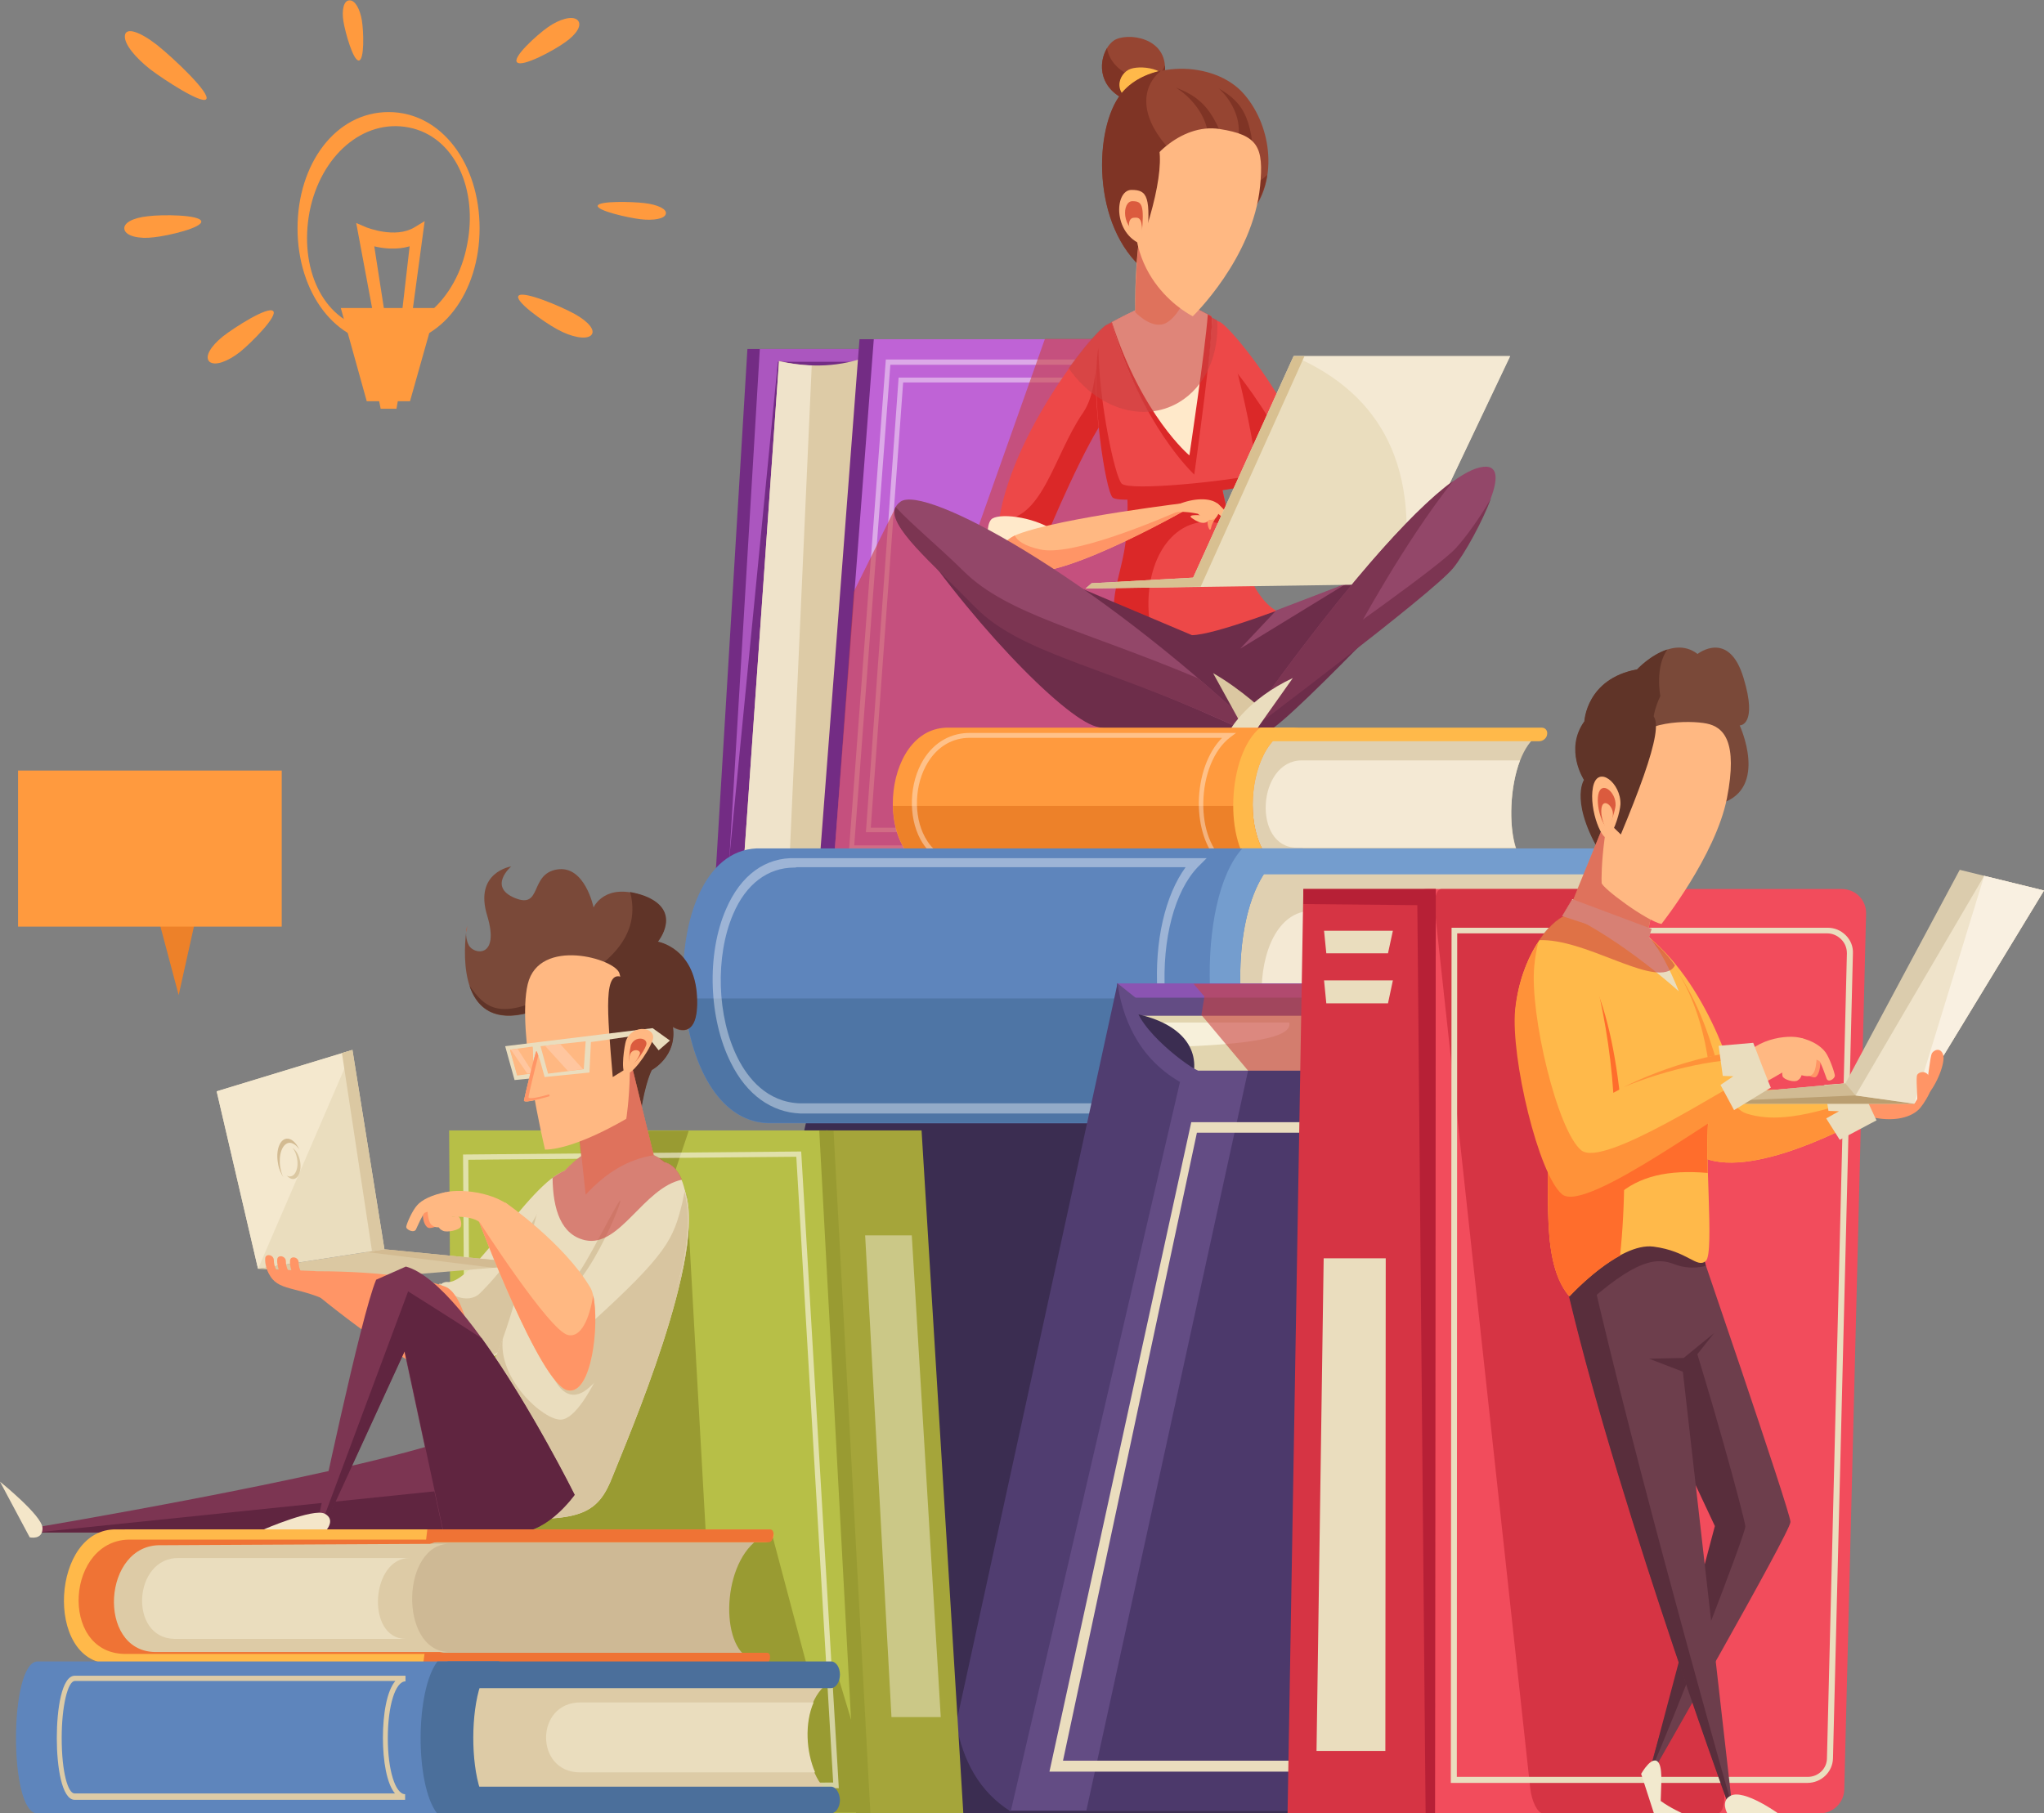 <svg xmlns="http://www.w3.org/2000/svg" xmlns:xlink="http://www.w3.org/1999/xlink" id="_x32_" x="0" y="0" version="1.1" viewBox="0 0 543.4 482.2" style="enable-background:new 0 0 543.4 482.2" xml:space="preserve"><rect x="0" y="0" width="543.4" height="482.2" fill="#808080" stroke="none"/><style type="text/css">.st0{fill:#3b2d51}.st1{fill:#732c84}.st2{fill:#ab56bf}.st3{fill:#ddcba6}.st4{fill:#bf63d6}.st5{fill:#efe3ca}.st6{opacity:.45}.st7{fill:#fff}.st8{opacity:.6;fill:#c94343}.st9{fill:#964532}.st10{fill:#7f3425}.st11{fill:#ffb94a}.st12{fill:#db2828}.st13{fill:#ed4848}.st14{fill:#ffe9ca}.st15{fill:#6d2d4a}.st16{fill:#934769}.st17{fill:#ff9566}.st18{fill:#ffb882}.st19{fill:#eaddbe}.st20{fill:#f4e9d3}.st21{fill:#d8c091}.st22{fill:#7c3552}.st23{fill:#dbc7a1}.st24{fill:#e0d0b1}.st25{fill:#ff9a3e}.st26{fill:#ed8129}.st27{fill:#f4e9d4}.st28{opacity:.39}.st29{fill:#5e85bc}.st30{fill:#4e75a5}.st31{fill:#749dce}.st32{fill:#db5b3e}.st33{fill:#8b54b2}.st34{fill:#634c84}.st35{fill:#e2d5af}.st36{fill:#f7f0da}.st37{fill:#4c396b}.st38{fill:#f24c5c}.st39{fill:#d63444}.st40{fill:#b72036}.st41{fill:#6d3e4c}.st42{fill:#592e3c}.st43{fill:#ff9239}.st44{fill:#ff6d2c}.st45{fill:#7a4939}.st46{fill:#603428}.st47{fill:#dbccad}.st48{fill:#d1bb93}.st49{fill:#ba9e70}.st50{fill:#f9f0e1}.st51{fill:#f2e9ce}.st52{fill:#503d70}.st53{fill:#b7bf47}.st54{fill:#999b32}.st55{opacity:.58}.st56{fill:#fff9f1}.st57{fill:#a5a53a}.st58{opacity:.42;fill:#fff9f1}.st59{fill:#602540}.st60{fill:#d8c5a0}.st61{fill:#dbc8a2}.st62{fill:#d3bb92}.st63{fill:#f4e8ce}.st64{fill:#ce5230}.st65{fill:#ceb995}.st66{fill:#ef7335}.st67{fill:#4b6f9b}.st68{fill:#f4e6c9}.st69{fill:#ffc69f}</style><g><polygon points="425.6 292.2 215.7 292.2 173 482.2 382.9 482.2" class="st0"/><g><polygon points="230 92.8 198.7 92.8 190.3 231.6 225.8 231.6" class="st1"/><polygon points="233.8 92.8 202 92.8 193.7 231.6 229.7 231.6" class="st2"/><polygon points="238.6 96.2 206.8 96.2 193.6 231.1 227.3 231.3" class="st1"/><path d="M231.2,94.6c-7.7,3-15.7,3.3-24.1,1.4l-9.4,133.7c10.3-1.9,20.1-1.9,27.2,0.3L231.2,94.6z" class="st3"/><polygon points="311.7 90.2 228.5 90.2 217.7 231.6 302.6 231.6" class="st1"/><polygon points="315.4 90.2 232.3 90.2 221.5 231.6 306.3 231.6" class="st4"/><path d="M215.8,97.2c-2.8-0.1-5.7-0.5-8.7-1.1l-9.4,133.7c4.2-0.8,8.3-1.2,12.2-1.3L215.8,97.2z" class="st5"/><g class="st6"><path d="M303,226.1h-77.3l9.8-130.5h75.8L303,226.1z M227.1,224.8h74.6L309.8,97h-73.1L227.1,224.8z" class="st7"/></g><g class="st6"><path d="M299.3,221.3h-69.1l8.7-120.9h67.7L299.3,221.3z M231.5,220.1h66.7l7.2-118.4h-65.3L231.5,220.1z" class="st7"/></g><polygon points="277.8 90.1 258.1 145.7 238.1 134.9 227 157.3 221.5 231.5 304.1 231.5 315.4 180.4 296.9 90.1" class="st8"/></g><path d="M300.6,27.1c-11.1-3.9-8-14.9-3.8-16.7c4.3-1.8,14.9,0.2,12.6,10.5C307.2,31.2,300.6,27.1,300.6,27.1z" class="st9"/><path d="M301.8,20.6c-4.8-1.7-7-4.8-7.5-7.8c-2.4,4-2.3,11.2,6.3,14.3c0,0,6.5,4.1,8.8-6.2c0.3-1.3,0.4-2.5,0.3-3.5 C307,23.8,301.8,20.6,301.8,20.6z" class="st10"/><path d="M303.6,28c-8.7-2.3-6.3-8.6-3-9.7c3.3-1.1,11.7,0.1,9.9,6.1C308.8,30.4,303.6,28,303.6,28z" class="st11"/><path d="M305.8,73.1c-15.3-10.9-15.2-37.2-8.4-47.2c6.8-10,25.4-10,33.3-0.9c7.9,9.1,8.7,23.7,1.9,31.5 C325.7,64.2,305.8,73.1,305.8,73.1z" class="st9"/><path d="M333.6,48.2c-0.3-16.4-2.6-20.6-9.6-24.7c0,0,8.2,6.9,4.3,16.5L333.6,48.2z" class="st10"/><path d="M328.6,47.8c-4.7-17.4-8.1-21.5-16-24.5c0,0,9.9,5.6,8.7,16.7L328.6,47.8z" class="st10"/><path d="M314,42.6c-8.4-7.1-12.1-16.1-6.8-22.4c0.4-0.5,0.9-0.9,1.4-1.4c-4.6,1-8.7,3.3-11.2,7 c-6.8,10-7,36.3,8.4,47.2c0,0,19.9-8.9,26.8-16.7c2.3-2.6,3.7-6.1,4.3-9.8C331.3,52.1,322.1,49.3,314,42.6z" class="st10"/><path d="M353.1,141.6c-1.1-25.1-26.8-53.5-29.5-53.7c-2.6-0.2-2.2,10.5,4.3,21s13.6,35.5,14.4,38.1 C343.2,149.7,353.3,146,353.1,141.6z" class="st12"/><path d="M324,85.5c-1.2-0.1-1.8,2.7-1.5,6.7c5.1,3.9,25.9,30.5,28.1,53.4c1.5-1.1,2.6-2.5,2.6-4 C352,116.5,326.6,85.7,324,85.5z" class="st13"/><path d="M265.1,143.1c1.1-25.1,26.8-56.6,29.5-56.8c2.6-0.2,1.7,17.9-4.8,28.5c-6.5,10.5-13.2,31.2-14,33.8 C275.1,151.2,264.9,147.6,265.1,143.1z" class="st13"/><path d="M287.9,109.8c-7.9,11.5-10.7,29-22.5,28.5c-0.7,0,5.1,9.9,3.8,9.7c2.9,1.5,6.3,2,6.7,0.5 c0.8-2.6,9.9-24.5,16.3-35c3.6-5.9,0-15.4,0.5-21.5C290.9,97.8,291.4,104.7,287.9,109.8z" class="st12"/><path d="M281,141.7c-4.9-4-14.6-5.4-17.2-3.8c-2.5,1.6-1.5,13.3,5.7,15.3C276.8,155.3,281,141.7,281,141.7z" class="st14"/><path d="M321.6,108.9l-27.2-13.3c12.6,58.6-0.9,51.4,2.2,74.1c15.4,6.4,30.3,3.9,44.6-6.6 C326.9,160,321.6,108.9,321.6,108.9z" class="st13"/><path d="M306.4,169.5c-3.5-14.4,1.7-28,11.5-30.4c3.1-0.8,6.4-0.2,9.5,1.2c-4.1-14.8-5.9-31.5-5.9-31.5l-27.2-13.3 c12.6,58.6-0.9,51.4,2.2,74.1c3.6,1.5,7.2,2.5,10.7,3C307,171.7,306.7,170.6,306.4,169.5z" class="st12"/><path d="M316.9,168.9l-78.6-33.2c18.2,28.3,44.3,55.1,53.1,57.5c8.8,2.4,39.5,3.7,45.6,1.3 c6.1-2.4,53.2-52.8,53.2-52.8S328.7,168.7,316.9,168.9z" class="st15"/><polygon points="358.1 155.1 329.7 172.5 339.3 162.3" class="st16"/><path d="M293.5,87c-5.1,9.1,0,42.3,2.4,44.5c2.3,2.2,36.4-1.6,38.1-3.1c1.7-1.5-6.7-40.5-9.5-42.5 c-2.7-2-11.5-5.6-13.5-5.7C309.1,79.9,294.1,86,293.5,87z" class="st13"/><path d="M298.2,128.6c-1.8-1.8-6-21.5-6.2-36.1c-2,12.8,1.9,38,3.8,39.8c2.3,2.2,36.6-2.5,38.3-3.9 c0.2-0.2,0.3-1,0.2-2.3C327,127.9,300.3,130.7,298.2,128.6z" class="st12"/><path d="M324,134.7c0,2.8-1.6,3.6-2,5.5c-0.3,1.9-1.3-0.8-0.9-2.4C321.6,136.3,324,134.7,324,134.7z" class="st17"/><path d="M318.9,137c2.7,1.9,3.9,1.2,4.4,0.6c0.6-0.6,1.2-2.4,1.2-2.4l-3-0.9l0.1,1.9 C321.6,136.2,317.2,135.8,318.9,137z" class="st18"/><path d="M316.9,137.8c2.7,1.9,3.9,1.2,4.4,0.6c0.6-0.6,1.2-2.4,1.2-2.4l-3-0.9l0.1,1.9 C319.6,137.1,315.2,136.6,316.9,137.8z" class="st18"/><path d="M270.5,142.1c11.6-4.5,46.5-8.6,46.5-8.6l0.3,0.9c0,0-34,19.7-44.8,17.6C261.6,149.9,265.8,143.9,270.5,142.1 z" class="st18"/><path d="M276.5,146.1c-4.1-0.9-6.1-2.3-6.7-3.7c-4.3,2.1-7.5,7.6,2.8,9.6c10.8,2.1,44.8-17.6,44.8-17.6l-0.1-0.2 C306.5,139,284.8,148,276.5,146.1z" class="st17"/><path d="M323.8,134c-2.1-1.8-6.7-1.5-10.5,0.1l-1.1,2.2c3.1-0.7,7.8,0.7,9.2,1C322.9,137.7,325.9,135.8,323.8,134z" class="st18"/><path d="M323.6,133.8c2.4,2,6.1,6.7,6,7.6c0,0.8-2.8-1.8-3.6-2.8c-0.7-1-3.5-3-3.5-3L323.6,133.8z" class="st18"/><polygon points="343.9 94.7 317.2 153.6 290.2 155.1 288.6 156.5 372.7 155.3 401.4 94.7" class="st19"/><path d="M343.9,94.7c23.9,10.3,33.8,30.3,28.8,60.6l28.8-60.6H343.9z" class="st20"/><polygon points="319.2 156 346.8 94.7 343.9 94.7 317.2 153.6 290.2 155.1 288.6 156.5" class="st21"/><path d="M393.4,124.3c-10.6,2.4-34.6,29.2-62.9,69.3l0.6,1.5c0,0,49-37.8,54.8-44.8 C391.7,143.3,404.1,121.8,393.4,124.3z" class="st16"/><path d="M387,145.8c-4.4,4.8-31.9,24.2-47.1,34.8c-3,4.1-6.2,8.5-9.3,13l0.6,1.5c0,0,49.3-37,55.1-44 c3.1-3.8,7.8-12.4,10.1-18.6C393.5,137.6,389.6,143,387,145.8z" class="st22"/><path d="M334.9,187.4l25.6-19.3c0,0,12.7-23.7,25.8-40.2C374.7,136.3,356.2,157.8,334.9,187.4z" class="st22"/><path d="M239.4,133.4c-6.4,4.6,7.3,14,20,27c12.8,13.1,36.1,17,72.9,34.6l1.5-0.9 C290.1,152.8,245.8,128.8,239.4,133.4z" class="st16"/><path d="M318.6,180.4c-30.7-12.9-50.8-17-62.4-28.5c-6.8-6.7-13.9-12.5-18.1-17.1c-2.3,5,9.6,14.8,21.1,26.6 c12.8,13.1,36.5,16,73.2,33.6l1.5-0.9C328.8,189.3,323.7,184.8,318.6,180.4z" class="st22"/><path d="M332.3,196.8l4.4-7.1c0,0-6.5-6.3-14.2-10.7L332.3,196.8z" class="st23"/><path d="M332.8,195.7l-5.6-1.9c0,0,4.5-7.9,16.5-13.5L332.8,195.7z" class="st19"/><path d="M322,84.1c-3.8-2-9.4-5-10.9-5.2c-1.6-0.2-11.4,4.5-15.6,6.8c7.9,27.5,21.7,39,21.7,39S323.3,84.8,322,84.1z" class="st14"/><path d="M322,84.1c-0.3-0.2-0.6-0.3-0.9-0.5c-0.7,9.5-4.9,37.5-4.9,37.5s-12.6-10.5-20.6-35.4c0,0,0,0-0.1,0 c7.9,27.5,22,40.5,22,40.5S323.3,84.8,322,84.1z" class="st12"/><path d="M301.8,83c-0.2-18.1,2.6-28.6,2.6-28.6l10.8,9.7l-0.6,16.3c0,0-2.6,5.5-5.9,5.9C305.3,86.8,301.8,83,301.8,83 z" class="st18"/><g><path d="M409.1,195.3l-67.2,0c-11.9,0-15.3,34.6-3.4,34.6l67.2,0C399.6,225.2,400.5,200.7,409.1,195.3z" class="st24"/><path d="M346.1,193.5l-93.7,0c-18.6-0.6-20.7,37.5-2.1,38l93.7,0C328.1,231.1,330.1,193.1,346.1,193.5z" class="st25"/><path d="M343.2,231.5c-6.8-0.8-10.1-8.7-10.2-17.2h-95.6c0.2,8.7,4.4,17,13,17.2L343.2,231.5L343.2,231.5z" class="st26"/><path d="M409.9,193.5l-74.6,0l-0.7,3.6l74.6,0c1,0,2-0.8,2.1-1.8v0C411.5,194.4,410.9,193.5,409.9,193.5z" class="st11"/><path d="M408.2,228.4l-74.3,0l-0.7,3.1l74.3,0c1,0,2-0.7,2.2-1.6l0,0C409.9,229.1,409.2,228.4,408.2,228.4z" class="st11"/><path d="M404.1,202.2l-58,0c-11.9,0-13.2,23.2-1.4,23.2l58.2,0C401.1,219.4,401.4,209.3,404.1,202.2z" class="st27"/><path d="M346.1,193.5h-11.1c-8.7,7.2-9.8,30.8-1.4,38H344C328.1,231.1,330.1,193.1,346.1,193.5z" class="st11"/><g class="st28"><path d="M327.4,230.2l-71.3,0c-5-0.1-9-2.6-11.4-7c-3.3-6.1-3-15,0.8-21.2c2.9-4.7,7.4-7.2,12.6-7.1h70.5l-1.6,1.2 c-4.3,3.3-7,10-7.1,17.4c-0.1,6.8,2.1,12.6,5.9,15.6L327.4,230.2z M257.8,196.2c-4.6,0-8.5,2.3-11.1,6.5 c-3.6,5.8-3.9,14.2-0.8,19.9c1.5,2.8,4.5,6.2,10.2,6.3l67.7,0c-3.3-3.5-5.1-9.1-5.1-15.5c0.1-7,2.4-13.4,6.2-17.2h-66.8 C258,196.2,257.9,196.2,257.8,196.2z" class="st7"/></g></g><g><path d="M445.3,228.9l-104,0c-18.4,0-19.4,66.5-1,66.5l104,0C434.4,286.4,432.6,239.4,445.3,228.9z" class="st24"/><path d="M347.5,225.6l-145,0c-28.9-1.1-27.3,72,1.6,73.1l145,0C324.3,297.7,322.8,224.7,347.5,225.6z" class="st29"/><path d="M347.8,298.5c-10.6-1.5-16.7-16.8-17.9-33h-148c1.4,16.8,8.9,32.7,22.2,33.1l143.7,0L347.8,298.5z" class="st30"/><path d="M446.2,225.6l-115.4,0l-0.6,6.9l115.4,0c1.5,0,2.9-1.6,3.1-3.5l0,0C448.9,227.1,447.8,225.6,446.2,225.6z" class="st31"/><path d="M448.1,292.6l-115,0l-0.7,6l115,0c1.5,0,3-1.3,3.1-3l0,0C450.7,294,449.6,292.6,448.1,292.6z" class="st31"/><path d="M438.5,242.2l-89.7,0c-18.4,0-17.6,44.7,0.8,44.7l90.1,0C435.9,275.2,435.1,255.8,438.5,242.2z" class="st27"/><path d="M347.5,225.6h-17.2c-12.6,13.8-11.3,59.2,2.5,73.1h16.3C324.3,297.7,322.8,224.7,347.5,225.6z" class="st31"/><g class="st28"><path d="M323.2,296.1l-110.4,0c-7.7-0.3-14.3-5-18.5-13.5c-5.9-11.7-6.5-28.9-1.3-40.8c3.9-9.1,10.5-13.9,18.6-13.6 h109.2l-2.3,2.3c-6.2,6.4-9.6,19.2-8.8,33.4c0.7,13,4.9,24.2,11,30L323.2,296.1z M211.2,230.7c-7.1,0-12.9,4.4-16.3,12.4 c-4.8,11.2-4.3,27.3,1.2,38.2c2.7,5.4,7.8,11.8,16.6,12.1l104.8,0c-5.5-6.6-9.1-17.5-9.8-29.7c-0.8-13.5,2.1-25.7,7.5-33.1H211.8 C211.6,230.7,211.4,230.7,211.2,230.7z" class="st7"/></g></g><path d="M313.4,107c7.1-4.2,10.7-12.7,10.2-21.8c-0.4-0.3-0.9-0.5-1.5-0.8c0-0.1,0-0.1,0-0.2c0-0.1-0.1-0.2-0.1-0.2 c-2.3-1.2-5.1-2.7-7.4-3.8l0.5-14.7c-3.4-3.5-7.4-6-11.5-7.1c-0.8,4.5-1.8,12.8-1.8,24.1c-2.4,1.1-4.7,2.3-6.3,3.1c0,0,0,0-0.1,0 c0,0,0,0.1,0,0.1c-0.4,0.2-0.8,0.4-1.1,0.6c-1.2,0.4-5.4,4.9-10.2,11.6C291.5,108.6,303.9,112.6,313.4,107z" class="st8"/><path d="M302.7,49.3c-5.8,25,14.4,34.8,14.4,34.8s16-15.4,17.9-34.6c1-10.4-0.5-13.6-10.8-15.2 C313.8,32.7,304.2,42.8,302.7,49.3z" class="st18"/><path d="M303.9,63.3c5.3-15.5,6.5-28.5,0.2-27.8C297.7,36.2,295,58.4,303.9,63.3z" class="st10"/><path d="M304.8,65.4c1.3-13.3,0.2-14.9-4-14.9C296.1,50.5,295.7,63.2,304.8,65.4z" class="st18"/><path d="M303.5,62.4c0.8-7.9,0.1-8.9-2.4-8.9C298.2,53.4,298,61.1,303.5,62.4z" class="st32"/><path d="M303.7,63.4c0-5.1-0.5-5.7-2.3-5.5C299.3,58,299.7,62.9,303.7,63.4z" class="st18"/><polygon points="402.5 261.5 297.1 261.5 290.3 363.2 359.5 458.3" class="st33"/><polygon points="405.2 265.3 299.7 265.3 293 367 362.2 462.1" class="st34"/><polygon points="404.3 270.1 298.8 270.1 260.5 447.9 361.3 467" class="st35"/><path d="M308.3,278.5c18.8-0.5,34.5-1.8,34.5-6.1c0-0.2,0-0.3-0.1-0.5h-40.5L308.3,278.5z" class="st36"/><path d="M299.8,269.2c12.9,2,19.2,8.6,17.4,17C314.8,296.7,299.8,269.2,299.8,269.2z" class="st0"/><polygon points="416.7 284.7 311.3 284.7 268.3 481.5 373.7 481.5" class="st34"/><polygon points="437.2 284.7 331.8 284.7 288.8 481.5 394.2 481.5" class="st37"/><path d="M316.7,298.4L279,471.1h92.5l37.7-172.7H316.7z M370,468.2h-87.4l35.6-167h87.4L370,468.2z" class="st19"/><polygon points="317.3 261.6 320.2 265 319.4 269.9 331.8 284.7 347.9 284.7 351.7 261.6" class="st8"/><path d="M489.6,236.4l-110.1,0c-3.4,0-6.2,2.7-6.4,6.1l-14,232.9c-0.2,3.7,2.7,6.8,6.4,6.8l118.3,0 c3.5,0,6.4-2.8,6.5-6.3l5.8-232.9C496.2,239.3,493.3,236.4,489.6,236.4z" class="st38"/><path d="M426.4,236.4l-43.2,0c-1.3,0-2.1,2.7-1.7,6.1l25.3,232.9c0.4,3.7,2,6.8,3.4,6.8l46.4,0c1.4,0,2.1-2.8,1.7-6.3 L429.8,243C429.4,239.3,427.8,236.4,426.4,236.4z" class="st39"/><g><path d="M480.5,474.1h-94.8v-0.8l0.2-226.6h100c1.8,0,3.5,0.7,4.8,2c1.3,1.3,2,3,1.9,4.9l-5.3,214 C487.2,471.2,484.2,474.1,480.5,474.1z M387.3,472.5h93.3c2.8,0,5.1-2.2,5.1-5l5.3-214c0-1.4-0.5-2.7-1.5-3.7 c-1-1-2.3-1.6-3.7-1.6h-98.4L387.3,472.5z" class="st19"/></g><polygon points="381.7 236.4 346.5 236.4 342.3 482.2 381.5 482.2" class="st39"/><polygon points="346.5 236.4 346.5 240.4 376.8 240.7 379 482.2 381.5 482.2 381.7 236.4" class="st40"/><path d="M449.6,325.1c0,0,26.4,76.9,26.4,79.6c0,2.7-36.6,66.5-36.6,66.5l-0.9-0.3l18.5-64.5l-15.6-38.4L449.6,325.1z" class="st41"/><path d="M446,343.8l-10.2,19.2l20.1,42.8l-17.3,65.2l0.2,0.1c6.9-15.8,25.2-63,25.2-65.2 C463.9,403.9,453.8,366.7,446,343.8z" class="st42"/><path d="M415,334.8c11.2,53.5,44.4,144.6,44.4,144.6h1l-13.2-116.3l6.6-6.2l-3.7-31.5 C449.9,325.5,412.6,323.5,415,334.8z" class="st41"/><path d="M419.9,348.4c15.4-14.3,20.9-13.9,25.3-12.2c4.4,1.7,8.3,0.4,8.3,0.4l-2.1-8.7l-31-1.6L419.9,348.4z" class="st42"/><g><path d="M420.8,328c-4,1.4-6.5,3.6-5.9,6.8c11.2,53.5,44.4,144.6,44.4,144.6h0.9C454.9,460.7,431.1,375.9,420.8,328z" class="st42"/></g><polygon points="447.5 364.8 438.4 361.3 447.6 361.1 455.7 354.5" class="st42"/><path d="M438.1,249c17.4,14.2,23.8,41.2,23.8,41.2l33.4-1.5l1.7,7.9c0,0-27.9,16.2-42.6,11.8 C439.6,304,438.1,249,438.1,249z" class="st11"/><path d="M496.5,296.8c7.1,1.9,12,0.2,14-2.2c2-2.4,5.3-8.6,2-8.9c-3.3-0.3-17.5,5.4-17.5,5.4L496.5,296.8z" class="st17"/><path d="M464.6,296.2c-9.8-2.9-5.9-27.1-26.5-47.2c0,0,1.5,55,16.2,59.4c14.8,4.4,42.6-11.8,42.6-11.8l-0.9-4.5 C486.6,294.2,474.9,299.3,464.6,296.2z" class="st43"/><path d="M498.9,297.9c0,0.3-4.7-10.1-4.7-10.1l-9.2,0.7l1.1,6.9l2.8,0.1l-3.4,1.9l3.6,5.7L498.9,297.9z" class="st19"/><path d="M416.7,243.1c-14.5,18.4-9.9,43.4-6.5,55.2c3.4,11.9-2.1,35.8,7,46.4c0,0,13.2-14.4,22.4-13.2 c9.2,1.2,11.5,5.9,13.9,3.8c2.4-2.1-0.7-30.8,0.9-38.8c1.5-7.9-0.8-29.3-11-41.7C433.1,242.6,416.7,243.1,416.7,243.1z" class="st11"/><path d="M414.8,252.4c-1.6,0-3.2,0.8-4.6,2.3c-6.2,16.2-2.7,34.1,0.1,43.6c3.4,11.9-2.1,35.8,7,46.4 c0,0,6.4-7,13.4-10.8c0.7-6.7,1.1-13.9,1.1-21.5C431.7,279.3,424.1,252.4,414.8,252.4z" class="st44"/><path d="M426.8,228.9c-9.7-15.3-5.6-21.5-5.6-21.5s-5.3-8,0.1-15.6c0,0,0.4-11.3,14-13.8c0,0,8.9-9.6,16-4.1 c0,0,8.3-6.6,12.2,6.3c3.9,12.8-1,12.7-1,12.7s7.7,16.6-4.8,20.7C445.2,217.7,426.8,228.9,426.8,228.9z" class="st45"/><path d="M456.8,213.8c0,0-9.6-0.5-12.5-9.3c0,0-8.8-7-2.9-19.4c0,0-1.5-7.8,1.9-12.4c-4.5,1.4-8.1,5.3-8.1,5.3 c-13.5,2.5-14,13.8-14,13.8c-5.4,7.5-0.1,15.6-0.1,15.6s-4.2,6.2,5.6,21.5c0,0,17.6-10.7,30.1-15 C456.8,213.9,456.8,213.8,456.8,213.8z" class="st46"/><path d="M436,247l-19.3-3.9c15.1,7.2,29.6,20.5,29.6,20.5S441.3,250.3,436,247z" class="st19"/><polygon points="416.7 243.1 430.7 208.6 442.9 225 437.7 249.6" class="st18"/><polygon points="521 231.3 490.6 288.1 440.9 292.6 441.1 293.5 508.9 293.5 543.4 236.8" class="st47"/><polygon points="490.6 288.1 440.9 292.6 441.1 293.5 508.9 293.5 493.3 291.3" class="st48"/><polygon points="441.1 293.5 508.9 293.5 493.3 291.3" class="st49"/><polygon points="527.5 232.9 493.3 291.3 508.9 293.5 543.4 236.8" class="st5"/><polygon points="527.5 232.9 508.9 293.5 543.4 236.8" class="st50"/><path d="M410.8,301.1c2.1,12.4-2,33.4,6.2,43.4c6.2-25.6,15.9-34.4,37-32.6c-0.2-5.8-0.2-11.2,0.2-14.4 C442.6,296,423,294.6,410.8,301.1z" class="st44"/><path d="M428.9,290.6c-1.5-23.1-8.7-48.5-12.5-47.2c-4.6,1.5-12.2,11.2-13.5,25c-1.2,12.7,7.4,40.9,13.8,46.1 c6.4,5.2,42.7-20.6,52.4-24.8l1.7-10.5C457.4,278.8,440.2,284.3,428.9,290.6z" class="st11"/><path d="M431.6,289.1c11.3-4.7,26.3-8.3,38.1-7.4l-1.8,8.5c0.4-0.2,0.8-0.4,1.2-0.6l1.7-10.5 C458.4,278.8,442.8,283.5,431.6,289.1z" class="st43"/><path d="M420.4,305.9c-6.4-5.2-13.8-36.4-12.5-49.1c0.2-2.3,0.6-4.4,1.1-6.4c-2.9,4.4-5.4,10.6-6.2,18.1 c-1.2,12.7,6.2,43.9,12.5,49.1c6.4,5.2,44-23.6,53.7-27.9l1.1-6.5C457,290.3,426.2,310.5,420.4,305.9z" class="st43"/><path d="M472.7,482.2h-13.5c0,0-1.9-3.3,0.9-4.7C463.7,475.7,472.7,482.2,472.7,482.2z" class="st51"/><path d="M447.3,482.2h-7.6l-3.4-10.5c0,0,3.2-5.7,4.8-2.7c1,1.9,0.4,7.5,0.4,9.9C444.1,480.8,447.3,482.2,447.3,482.2 z" class="st51"/><path d="M302,265.4c-2,6.1,12.8,17.7,16.5,19.3l-11.1,2.6l-11.2-16.4l0.8-9.5L302,265.4z" class="st34"/><path d="M313.7,287.7c-11.5-6.6-15.4-17.7-16.6-26.2l-42.9,196.8c1.8,9.9,6.1,18.1,14.5,23.4L313.7,287.7z" class="st52"/><polygon points="368.4 334.6 351.9 334.6 350 465.6 368.3 465.6" class="st19"/><polygon points="352.6 253.5 369 253.5 370.3 247.5 352 247.5" class="st19"/><polygon points="352.6 266.8 369 266.8 370.3 260.7 352 260.7" class="st19"/><path d="M483.9,280.8c0.3,3.2-0.5,5.2-1.2,5.6c-0.7,0.4-3.1-0.8-3.5-1.8C478.8,283.5,483.6,278,483.9,280.8z" class="st17"/><path d="M483.1,278.9c-0.2,6-0.8,6.5-1.7,7.1c-0.9,0.5-3.7-0.2-4-1.1c-0.3-0.9,0.2-3.3,0.9-3.1 c0.7,0.2,1.6,0.3,1.6,0.3L483.1,278.9z" class="st18"/><path d="M480.7,277.2c-1.2-2.4-10.9-2.2-16,2.6l3.2,8.6c4.4-1.9,8.3-5.3,11-5C481.7,283.6,481.9,279.6,480.7,277.2z" class="st18"/><path d="M479.6,280.2c-0.2,6-0.8,6.5-1.7,7.1s-3.7-0.2-4-1.1c-0.3-0.9,0.2-3.3,0.9-3.1s1.6,0.3,1.6,0.3L479.6,280.2z" class="st18"/><path d="M478.7,276c3.2,0.7,5.5,2.3,6.6,3.8c1.1,1.5,2.4,5.3,2.5,6.2c0,0.9-1.8,2-2.2,0.8c-0.4-1.1-1.6-4.6-2-4.7 c-0.3-0.1-3.6-1.9-3.8-1.9C479.6,280.2,478.7,276,478.7,276z" class="st18"/><path d="M470.8,289.2c0,0.4-4.7-11.9-4.7-11.9l-9.2,0.8l1.1,8l2.8,0.1l-3.4,2.3l3.6,6.7L470.8,289.2z" class="st19"/><polygon points="415.3 243.6 418 239.1 439.1 247 437.8 251" class="st19"/><path d="M438.8,249.7c-0.1-0.2-0.3-0.3-0.4-0.5l0.7-2.2l-0.8-0.3l2.3-11.1c-3.5-6.6-8.4-13.1-13.8-17.4l-8.6,21.1 l-0.3-0.1l-2.7,4.4l0.3,0.1c-1.9,0.9-4.2,3.1-6.4,6.3c12.1-0.5,29,11.6,35.1,7.9c0.5-0.3,0.8-0.7,1.1-1.2 C443.5,254.1,441.3,251.8,438.8,249.7z" class="st8"/><path d="M433,198.5c-7.4,18.1-7.3,35-7.2,36.3c0.1,1.3,11.9,10.1,15.9,10.9c0,0,14.4-18.2,17.4-33.4 c3-15.2-0.9-19-5.4-19.9S435.9,191.5,433,198.5z" class="st18"/><path d="M430.9,221.9c10-24,12.8-35.5,4.3-31.2c-8.5,4.4-7.9,27.7-7.9,27.7L430.9,221.9z" class="st46"/><path d="M430.8,213.9c0.2-5.7-6.1-10.7-7.3-4.6c-1.2,6.1,2.7,15.2,4.2,13.3C429.3,220.7,430.7,215.8,430.8,213.9z" class="st18"/><path d="M429.5,214.2c0.2-3.6-3.8-6.8-4.6-2.9c-0.7,3.8,1.7,9.5,2.6,8.4C428.5,218.5,429.4,215.4,429.5,214.2z" class="st32"/><path d="M428.8,216.6c0.1-2.3-2.5-4.4-3-1.9c-0.5,2.5,1.1,6.3,1.7,5.5C428.2,219.4,428.8,217.4,428.8,216.6z" class="st18"/><path d="M512.2,291.4c2.7-2.9,5-8.8,4.4-10.9c-0.7-2.1-2.5-1.3-3-0.4s-1.1,7.4-1.5,8.9 C511.7,290.6,512.2,291.4,512.2,291.4z" class="st17"/><path d="M510.2,294.2c2.3-2.2,3.6-6.6,2.6-8.1c-1-1.6-2.7-1-3.1-0.3c-0.4,0.7,0.1,5.5,0,6.7 C509.6,293.6,510.2,294.2,510.2,294.2z" class="st17"/><polygon points="119.4 300.6 220.1 300.6 234.3 482.2 120.5 482.2" class="st53"/><polygon points="129.5 401.5 167.4 300.7 183.1 300.7 177 318.8 182.6 317.7 187.6 407.1 205 407.1 214.3 442.1 221.7 442.1 228.4 464.4 231.1 482 119.3 482" class="st54"/><g class="st55"><path d="M123.1,307l89.9-0.8l10,169.3l-98.8,0.5L123.1,307z M211.7,307.6l-87.2,0.8l1.1,166.1l95.9-0.5L211.7,307.6z" class="st56"/></g><polygon points="219.5 300.6 245 300.6 256.1 482.2 229.4 482.2" class="st57"/><polygon points="230 328.5 242.4 328.5 250.1 456.6 237 456.6" class="st58"/><polygon points="221.6 300.6 231.4 482.2 227.6 482.2 217.8 300.6" class="st54"/><path d="M117.6,383.4C86.4,393.3,9.3,406.2,9.3,406.2l0.4,1.3h120L117.6,383.4z" class="st22"/><polygon points="124.9 395.6 129.7 407.5 9.7 407.5 9.7 407.5" class="st59"/><path d="M122.8,365.8c24.5-14.4,26.6-17.8,30.9-26.8c4.3-9,8-27.5-1.3-28.1c-9.3-0.6-26.1,30.6-33.4,30 C111.8,340.3,109.3,373.8,122.8,365.8z" class="st19"/><path d="M117,341.2c1.5,2.9,7.3,5.9,10.6,2.7c13.7-13.6,15.5-26.1,22.6-29.9c0.8-0.4,6.6,0.6,7-0.4 c2.8,5.8-0.1,18.1-3.3,24.8c-4.3,9-6.4,12.4-30.9,26.8C110.7,372.4,111.4,346.2,117,341.2z" class="st60"/><path d="M143.8,319.9c5.4-9.8,12.5-13.6,12.5-13.6s19.3-6,25.7,10.2c6.4,16.3-15.4,66.6-19.1,76 c-3.7,9.5-7.9,12.5-29,11l-17.8-19.3C136.1,368.2,140.3,326.4,143.8,319.9z" class="st19"/><g><path d="M133.7,355.8c-1.5,10.9,10.9,22,15.5,21.7c7.3-0.6,17.1-27.9,25-50.9c2.2-6.3,3.2-11.9,3.4-16.8 c1.8,1.6,3.3,3.8,4.4,6.7c6.4,16.3-15.4,66.6-19.1,76c-3.7,9.5-7.9,12.5-29,11l-17.8-19.3C124.3,377.7,129.8,366.8,133.7,355.8z" class="st60"/></g><polygon points="135.9 335.5 102.2 332.2 68.6 337.4 103.8 339.4 136.1 336.7" class="st61"/><polygon points="97.2 332.9 102.2 332.2 135.9 335.5 136.1 336.7 131 337.1" class="st62"/><polygon points="93.7 279.2 102.2 332.2 68.6 337.4 57.6 290.2" class="st19"/><polygon points="93.7 279.2 68.6 337.4 57.6 290.2" class="st63"/><polygon points="90.9 280 93.7 279.2 102.2 332.2 98.9 332.7" class="st61"/><path d="M156.7,367.1c21.1-19.1,22.4-21.1,24.9-30.8c2.4-9.7,2.2-28.6-7-27.3c-9.2,1.3-19.1,33.8-26.4,34.7 C140.9,344.7,145.1,377.7,156.7,367.1z" class="st19"/><path d="M148.2,343.8c4.6-0.6,10.3-13.9,16.1-23.8c3.4-5.8-8,23.3-15.3,24.2c-5.7,0.7-4.4,21.2,2.1,24.8 C144,366.7,142.2,344.5,148.2,343.8z" class="st60"/><path d="M156.6,352.3c21.1-19.1,22.4-22.9,24.8-32.5c0.2-0.9,0.4-2,0.6-3c1.4,6,0.8,14.2-0.5,19.6 c-2.4,9.7-3.8,13.4-24.8,32.5c-10,9-14.5-15.1-11-22.8C147.6,352.5,151.3,357.1,156.6,352.3z" class="st60"/><path d="M118.5,342.2c-12.9-5-39.5-4.1-39.5-4.1l3.3,4.6c0,0,30.8,25.9,38.3,23.1 C128.3,362.9,123.7,344.3,118.5,342.2z" class="st17"/><path d="M157,342.5c-7-11.9-22.6-22.7-22.6-22.7l-7.1,4.9c0,0,16.3,43.4,23.6,45C158.2,371.3,159.7,347.2,157,342.5z" class="st18"/><path d="M151,355c3.5,0.8,5.7-4.4,6.7-10.5c1.7,7.4-0.3,26.6-6.8,25.2c-7.3-1.6-23.6-45-23.6-45S146.1,354,151,355z" class="st17"/><g><path d="M124.2,246.3c0,0-0.1,0.7-0.2,1.7C123.9,247,124.2,246.3,124.2,246.3z" class="st64"/><path d="M123.9,248.1c0,0.9,0.1,2,0.7,3.2c1.3,2.6,8.4,3.6,4.9-7.9c-3.5-11.5,6.4-13,6.4-13s-6.3,5.4,1,8.4 c7.3,3,3.8-6.4,11.2-7.6c7.4-1.2,9.7,10.1,9.7,10.1s3-6.9,13.4-3c10.4,4,3.6,12.2,3.6,12.2s9.7,1.6,10.4,14.5 c0.7,12.9-6.4,8.1-6.4,8.1c1.2,7.9-5.6,11.5-5.6,11.5s-1.8,3.3-3,11.7l-29.5-27C122.2,274.4,123.2,254.2,123.9,248.1z" class="st45"/><path d="M145,265.2c13.1-6.2,25.3-13.8,22.8-26.8c-0.1-0.4-0.2-0.8-0.3-1.2c1.1,0.2,2.4,0.5,3.8,1 c10.4,4,3.6,12.2,3.6,12.2s9.7,1.6,10.4,14.5c0.7,12.9-6.4,8.1-6.4,8.1c1.2,7.9-5.6,11.5-5.6,11.5s-1.8,3.3-3,11.7l-29.5-27 c-9.8,2.7-14.1-1.5-16-7.1C128.8,267.8,132.4,271.1,145,265.2z" class="st46"/></g><path d="M167.2,280.3l6.6,26.9c-6.7,1-12.7,4.6-18.1,10.5l-3.1-28.8L167.2,280.3z" class="st18"/><path d="M100,340.3l7.9-3.5c17.1,4.6,44.8,60.7,44.8,60.7s-7,9.9-14.9,9.9c-11,0-20,0-20,0l-10.3-48.1l-21.3,46.4 l-1.8-0.7C84.4,404.9,95.9,350,100,340.3z" class="st22"/><path d="M108.5,343.4c0,0,10.7,6.7,19.6,12.5c12.9,17.9,24.7,41.6,24.7,41.6s-7,9.9-14.9,9.9c-11,0-20,0-20,0 l-10.3-48.1l-21.3,46.4l-0.9-0.3L108.5,343.4z" class="st59"/><g><path d="M203.3,408.3H117c-15.3,0-19.7,32.5-4.4,32.5h86.3C191.1,436.5,192.2,413.5,203.3,408.3z" class="st65"/><path d="M118.3,406.7H31c-17.3-0.5-19.3,35.2-1.9,35.7l87.3,0C101.5,442,103.4,406.3,118.3,406.7z" class="st11"/><g><path d="M204.1,406.7H33.2l-0.7,3.4h170.9c1.1,0,2.1-0.8,2.3-1.7l0,0C205.8,407.5,205.1,406.7,204.1,406.7z" class="st11"/><path d="M202.4,439.5H31.8l-0.8,2.9h170.6c1.1,0,2.1-0.7,2.3-1.5l0,0C204.1,440.1,203.4,439.5,202.4,439.5z" class="st11"/></g><g><path d="M204.8,406.7l-91.2,0l-0.4,3.4l91.2,0c0.6,0,1.1-0.8,1.2-1.7l0,0C205.8,407.5,205.4,406.7,204.8,406.7z" class="st66"/><path d="M203.9,439.5l-91,0l-0.4,2.9l91,0c0.6,0,1.1-0.7,1.2-1.5l0,0C204.8,440.1,204.5,439.5,203.9,439.5z" class="st66"/></g><path d="M122.2,409.4H34.9c-17.3-0.4-19.3,30-1.9,30.4l87.3,0C99.2,438.4,101.1,408,122.2,409.4z" class="st66"/><path d="M119.9,410.5l-77.1,0.4c-15.5-0.4-17.2,28-1.7,28.4l78.1,0C105.9,438.9,106.6,410.1,119.9,410.5z" class="st3"/><path d="M109,414.3l-61.4,0c-12.2-0.3-13.5,21.2-1.3,21.5l61.4,0C97.2,435.6,98.6,414.1,109,414.3z" class="st19"/></g><g><path d="M133.2,441.8l-123.2,0c-7.6,0-7.7,40.4-0.1,40.4l123.2,0C123.3,482.2,123.4,441.8,133.2,441.8z" class="st29"/><path d="M221.8,446.6l-88.4,0c-15.6,0-15.7,30.9-0.1,30.9l88.4,0C213.2,473.3,211.1,451.5,221.8,446.6z" class="st3"/><path d="M154.2,471.3c-12.1,0-12-18.6,0.1-18.6h62c-2.4,5.5-2,13.1,0.4,18.6H154.2z" class="st19"/><path d="M220.9,441.8l-101.9,0l0,7.1l101.9,0c1.3,0,2.4-1.6,2.4-3.6l0,0C223.3,443.4,222.3,441.8,220.9,441.8z" class="st67"/><path d="M220.9,475.1l-101.9,0l0,7.1l101.9,0c1.3,0,2.4-1.6,2.4-3.6l0,0C223.2,476.7,222.2,475.1,220.9,475.1z" class="st67"/><path d="M133.2,482.2h-17c-5.9-7.6-5.8-32.7,0.1-40.4h17C123.4,441.8,123.3,482.2,133.2,482.2z" class="st67"/><g><path d="M15.1,462.2c0-7.7,1.3-16.6,4.8-16.6h87.9v1.5c-2.7,0-4.7,6.5-4.7,15.1c0,8.5,2,14.9,4.6,14.9v1.5H19.8 C16.4,478.5,15.1,469.7,15.1,462.2z M101.8,462.1c0-6.2,1-12.4,3.3-15.1H19.9c-1.9,0-3.5,6.8-3.5,15.1c0,9.3,1.7,14.8,3.4,14.8 H105C102.8,474.3,101.8,468.2,101.8,462.1z" class="st3"/></g></g><path d="M70.1,406.7h16.8c0,0,2.3-2.7-0.6-4.2C83.3,401,70.1,406.7,70.1,406.7z" class="st68"/><path d="M0,394l7.9,14.8c0,0,3.5,0.8,3.4-2.5C11.2,403,0,394,0,394z" class="st68"/><path d="M155.6,329.8c-6.4-1.4-8.6-8.1-8.7-16.6c1.1-0.8,2.2-1.5,3.2-1.9c1.7-1.8,3.3-3.1,4.4-3.9l-2-18.6l14.7-8.6 l6.6,26.9c0,0-0.1,0-0.1,0c1.1,0.5,2.2,1.2,3.2,2c2,0.5,3.4,2.3,4.4,4.6C171.1,315.8,164.8,331.8,155.6,329.8z" class="st8"/><path d="M164.7,258.9c4.9,19.7,1.8,38.6,1.8,38.6s-13.4,8.1-21.6,8.2c0,0-7.6-31.5-4.6-44 C143.3,249.1,163.7,254.9,164.7,258.9z" class="st18"/><path d="M162.9,286.4c-1.5-17.6-2.6-29.1,2.8-26.4c5.4,2.6,3.5,22.5,3.5,22.5L162.9,286.4z" class="st46"/><polygon points="134.3 278.2 136.8 287.2 156.7 285.2 157.1 277.1 171.7 275 175.1 279.3 178.1 276.7 173.5 273.4" class="st19"/><polygon points="141.6 278.5 135.6 279.3 137.5 286 141.9 285.4" class="st18"/><polygon points="141.6 278.3 135.6 279.1 137.5 285.9 141.9 285.3" class="st18"/><polygon points="141.7 285.3 140.2 285.5 135.8 279.1 137.6 278.9" class="st69"/><path d="M166.4,276.8c1.7-4.7,8.3-3.7,7.1-0.2c-1.2,3.5-6,9.9-7.3,8.9C165,284.5,166,278.1,166.4,276.8z" class="st18"/><path d="M142.6,279.5c-0.2-0.1-3.1,12-3.3,13.1c-0.2,1.1,6.8-1.1,6.8-1.1S143.2,279.8,142.6,279.5z" class="st18"/><path d="M167.7,278c1-2.7,4.7-2.1,4.1-0.1c-0.7,2-3.5,5.7-4.2,5.1C166.9,282.4,167.5,278.8,167.7,278z" class="st32"/><path d="M167.5,280.4c0.6-1.7,3-1.3,2.6-0.1s-2.2,3.6-2.7,3.2C167,283.2,167.3,280.9,167.5,280.4z" class="st18"/><polygon points="143.7 278.2 145.7 285.5 155.2 284.3 155.7 276.9" class="st18"/><polygon points="144.9 278.1 148.9 277.6 155 284.3 151 284.8" class="st69"/><path d="M142.6,279.5c0.1,0.1,0.3,0.5,0.5,1.2c-0.9,3.5-2.5,10.2-2.6,11c-0.1,0.8,3.5-0.1,5.5-0.7 c0.1,0.3,0.1,0.5,0.1,0.5s-7,2.1-6.8,1.1C139.5,291.5,142.4,279.3,142.6,279.5z" class="st17"/><path d="M77.3,312.8c1.3-0.2,2.1-2.3,1.7-4.6c-0.2-1.2-0.6-2.2-1.2-2.9c0.9,0.5,1.7,1.9,2,3.6 c0.4,2.3-0.4,4.4-1.7,4.6c-0.7,0.1-1.3-0.3-1.9-0.9C76.6,312.8,76.9,312.9,77.3,312.8z" class="st61"/><path d="M76.1,302.8c1.3-0.2,2.6,1,3.5,2.9c-0.8-1.2-1.8-1.9-2.8-1.8c-1.8,0.3-2.8,3.2-2.3,6.5c0.2,1,0.4,1.8,0.8,2.6 c-0.6-1-1.2-2.2-1.4-3.7C73.3,306,74.3,303.1,76.1,302.8z" class="st62"/><path d="M112.5,321.4c-0.4,2.9,0.5,4.8,1.4,5.1c0.8,0.3,3.6-0.8,4.1-1.7C118.5,323.9,112.9,318.8,112.5,321.4z" class="st17"/><path d="M113.5,319.7c0.2,5.5,0.9,6,2,6.5c1.1,0.5,4.3-0.2,4.7-1.1c0.4-0.9-0.2-3-1.1-2.8c-0.9,0.2-1.9,0.2-1.9,0.2 L113.5,319.7z" class="st18"/><path d="M116.3,318.1c1.5-2.2,12.7-2.1,18.7,2.2l-6.1,6.1c-2-3.2-7.2-3-10.5-2.7C115.1,324,114.8,320.3,116.3,318.1z" class="st18"/><path d="M115.8,320.8c0.2,5.5,0.9,6,2,6.5c1.1,0.5,4.3-0.2,4.7-1.1c0.4-0.9-0.2-3-1.1-2.8c-0.9,0.2-1.9,0.2-1.9,0.2 L115.8,320.8z" class="st18"/><path d="M118.6,317c-3.8,0.7-6.5,2.1-7.7,3.5c-1.3,1.4-2.8,4.9-2.9,5.7s2.1,1.8,2.6,0.7c0.5-1.1,1.9-4.2,2.3-4.4 c0.4-0.1,4.2-1.8,4.4-1.7C117.5,320.9,118.6,317,118.6,317z" class="st18"/><path d="M86,345.4c-8.4-3.6-13-2-15-7.9l12.8,0.5L86,345.4z" class="st17"/><path d="M76.3,340.5c-2.8-1.6-3.5-3.9-3.5-5.4c0-1.5-2.3-1.9-2.3-0.4c-0.1,1.4,0.5,3.2,1.1,4.1 C72.2,339.7,76.3,340.5,76.3,340.5z" class="st17"/><path d="M79.5,340.8c-2.8-1.6-3.5-3.9-3.5-5.4c0-1.5-2.3-1.9-2.3-0.4c-0.1,1.4,0.5,3.2,1.1,4.1 C75.4,340,79.5,340.8,79.5,340.8z" class="st17"/><path d="M82.9,341.1c-2.8-1.6-3.5-3.9-3.5-5.4c0-1.5-2.3-1.9-2.3-0.4c-0.1,1.4,0.5,3.2,1.1,4.1 C78.8,340.3,82.9,341.1,82.9,341.1z" class="st17"/><polygon points="116 81.9 90.6 81.9 97.5 106.7 109 106.7" class="st25"/><polygon points="106.2 104.2 100.3 104.2 101.2 108.7 105.4 108.7" class="st25"/><path d="M103.3,29.8c-14.1,0-24.2,13.8-24.2,30.9c0,17.1,10.1,30.9,24.2,30.9c14.1,0,24.2-13.8,24.2-30.9 C127.5,43.6,117.4,29.8,103.3,29.8z M97.8,87.5C85.6,85,79.5,71.1,82.3,56.3c2.9-14.8,14.2-24.8,26.4-22.4 c12.2,2.4,18.4,16.4,15.5,31.1C121.4,79.9,110,89.9,97.8,87.5z" class="st25"/><g><path d="M108.7,89.9l-2.6-0.1l2.8-24.3c-3.4,1-7,0.6-9.4,0l3.6,23.2l-2.8,0.6l-5.6-30l2.8,1.2c0.1,0,7.5,3,12.6,0 l2.8-1.7L108.7,89.9z" class="st25"/></g><path d="M63.8,93.6C67,91,74,83.9,72.6,82.7c-1.4-1.3-10.2,4.3-13.4,6.8c-3.2,2.6-4.9,5.4-3.5,6.7 C57.2,97.4,60.6,96.1,63.8,93.6z" class="st25"/><path d="M152.8,83.5c-3.6-2-13.5-6.2-14.9-4.9c-1.4,1.3,6.6,7,10.3,9c3.6,2,7.5,2.8,8.9,1.6 C158.5,87.9,156.4,85.5,152.8,83.5z" class="st25"/><path d="M171.3,54c-3.4-0.4-12.1-0.6-12.4,0.7c-0.3,1.3,8,3.2,11.4,3.6c3.4,0.4,6.4-0.1,6.7-1.4 C177.4,55.6,174.8,54.4,171.3,54z" class="st25"/><path d="M91.3,5.7c0.5,3,2.6,10.5,4.1,10.4c1.5-0.1,1.3-7.7,0.8-10.7c-0.5-3-1.8-5.4-3.3-5.3 C91.4,0.1,90.8,2.6,91.3,5.7z" class="st25"/><path d="M40.9,63.1c3.9-0.4,13.1-2.6,12.6-4.3c-0.5-1.7-10.3-1.8-14.2-1.3c-3.9,0.4-6.7,1.8-6.2,3.6 C33.6,62.8,37,63.6,40.9,63.1z" class="st25"/><path d="M145.7,7.2c-3,2.1-9.7,8.2-8.2,9.4c1.4,1.3,9.8-3.2,12.8-5.4c3-2.1,4.6-4.6,3.2-5.9 C152.1,4.1,148.7,5.1,145.7,7.2z" class="st25"/><path d="M39.9,18.4c3.8,2.9,13.7,9.3,14.9,8c1.4-1.4-8.5-10.8-13-14.4c-4.6-3.6-8.4-4.9-8.6-2.5 C33,11.8,36.1,15.4,39.9,18.4z" class="st25"/><polygon points="40.9 239.8 47.5 264.6 53.2 239" class="st26"/><rect width="70.1" height="41.5" x="4.8" y="204.9" class="st25"/></g></svg>